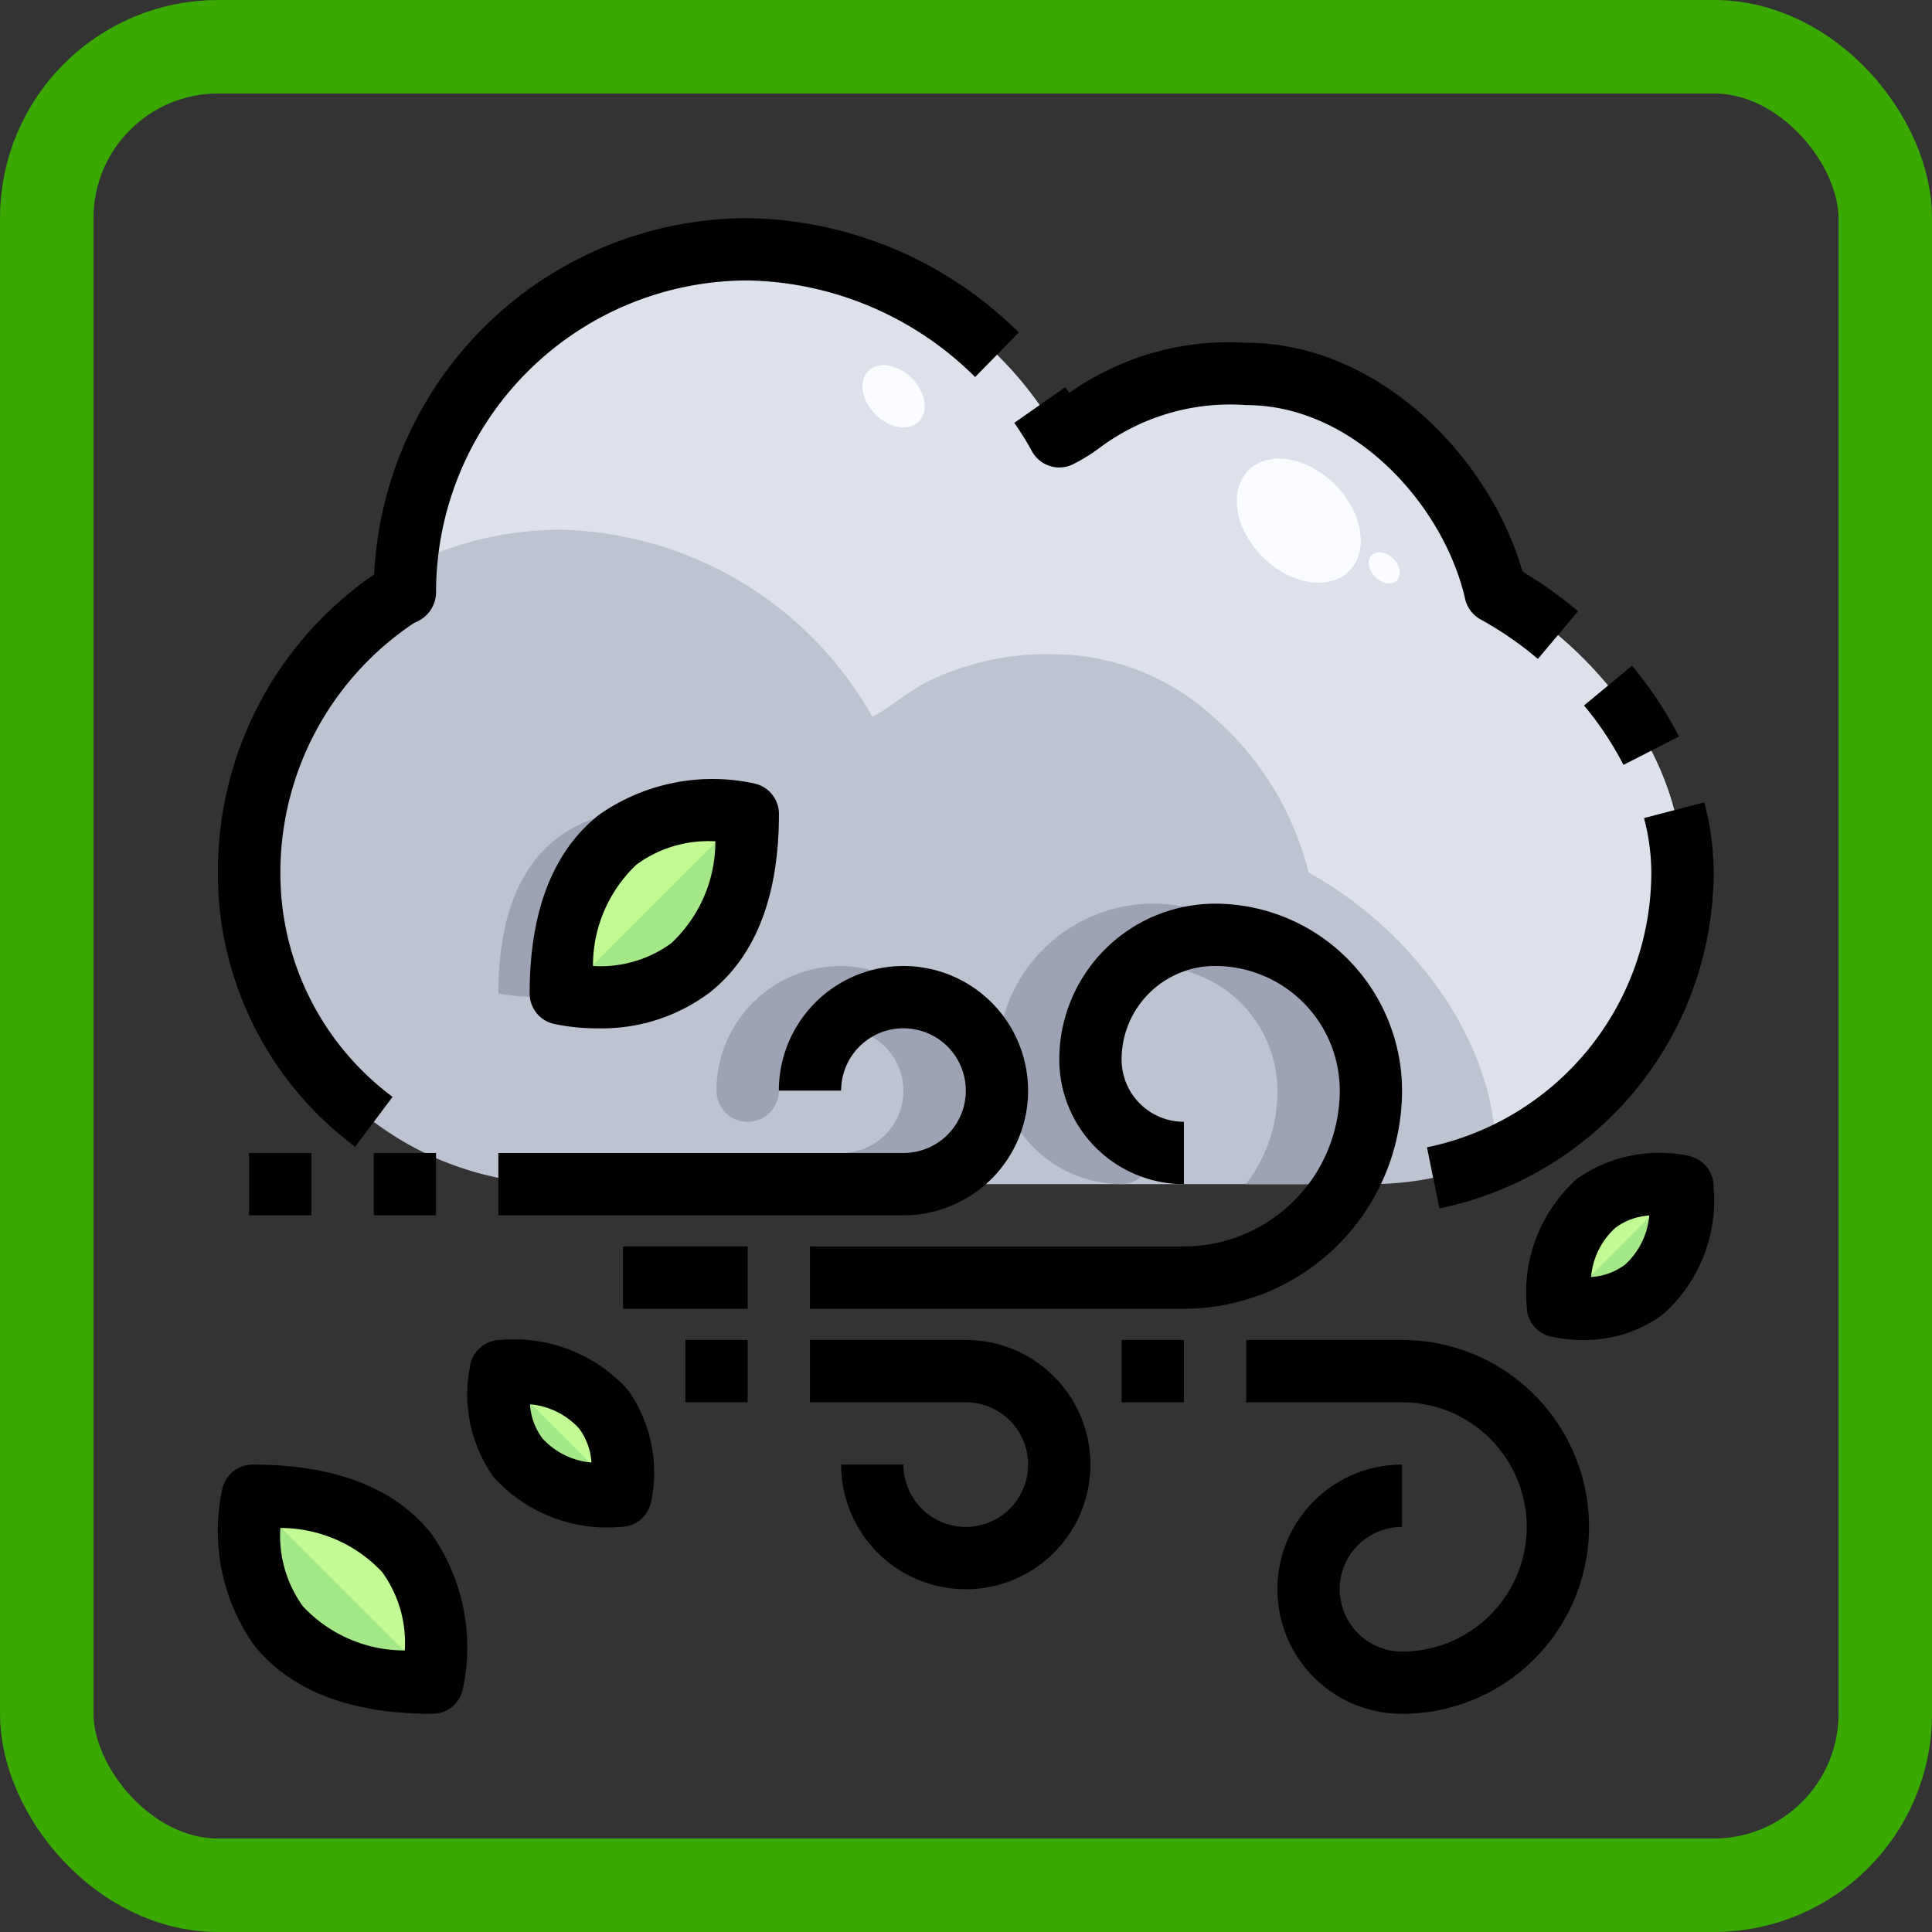 <svg xmlns="http://www.w3.org/2000/svg" width="62" height="62" viewBox="0 0 62 62">
  <rect x="0" y="0" width="62" height="62" fill="#333333" stroke="none"/>
  <g id="Grupo_984397" data-name="Grupo 984397" transform="translate(-244 -5274)">
    <g id="Grupo_983967" data-name="Grupo 983967" transform="translate(0 -5149)">
      <g id="Rectángulo_340676" data-name="Rectángulo 340676" transform="translate(244 10423)" fill="none" stroke="#39a900" stroke-width="3">
        <rect width="62" height="62" rx="7" stroke="none"/>
        <rect x="1.5" y="1.5" width="59" height="59" rx="5.5" fill="none"/>
      </g>
    </g>
    <g id="_15-wind" data-name="15-wind" transform="translate(250.781 5281)">
      <path id="Trazado_728829" data-name="Trazado 728829" d="M6.212,12h0a11,11,0,0,1,11-11,11.784,11.784,0,0,1,10,6c1.017-.469,2-2,6-2,3.807,0,7.192,3.437,8,7,3.1,1.7,6,5.215,6,9a10,10,0,0,1-10,10h-26a10,10,0,0,1-10-10,10.537,10.537,0,0,1,5-9Z" fill="#bec3d2"/>
      <path id="Trazado_728830" data-name="Trazado 728830" d="M47.212,21c0-3.78-2.9-7.3-6-9a9.69,9.69,0,0,0-3.03-4.97A7.626,7.626,0,0,0,33.212,5a8.821,8.821,0,0,0-4.18.85c-.83.43-1.32.92-1.82,1.15a11.784,11.784,0,0,0-10-6A10.986,10.986,0,0,0,6.253,11.191,10.94,10.94,0,0,1,11.212,10a11.784,11.784,0,0,1,10,6c.5-.23.99-.72,1.82-1.15a8.821,8.821,0,0,1,4.18-.85,7.626,7.626,0,0,1,4.97,2.03A9.69,9.69,0,0,1,35.212,21c3.1,1.7,6,5.22,6,9,0,.056-.007.11-.008.165A10,10,0,0,0,47.212,21Z" fill="#dce1eb"/>
      <ellipse id="Elipse_5928" data-name="Elipse 5928" cx="1.642" cy="2.286" rx="1.642" ry="2.286" transform="translate(32.121 9.254) rotate(-45)" fill="#fafcff"/>
      <ellipse id="Elipse_5929" data-name="Elipse 5929" cx="0.825" cy="1.148" rx="0.825" ry="1.148" transform="translate(20.5 5.488) rotate(-45)" fill="#fafcff"/>
      <ellipse id="Elipse_5930" data-name="Elipse 5930" cx="0.413" cy="0.574" rx="0.413" ry="0.574" transform="translate(36.943 11.109) rotate(-45)" fill="#fafcff"/>
      <path id="Trazado_728831" data-name="Trazado 728831" d="M9.292,37c4.8,0,3.84,4,3.84,4C8.332,41,9.292,37,9.292,37Z" fill="#a5e887"/>
      <path id="Trazado_728832" data-name="Trazado 728832" d="M1.332,41c7.2,0,5.76,6,5.76,6-7.2,0-5.76-6-5.76-6Z" fill="#a5e887"/>
      <path id="Trazado_728833" data-name="Trazado 728833" d="M43.212,34.92c0-4.8,4-3.84,4-3.84C47.212,35.88,43.212,34.92,43.212,34.92Z" fill="#a5e887"/>
      <path id="Trazado_728834" data-name="Trazado 728834" d="M11.212,24.88c0-7.2,6-5.76,6-5.76C17.212,26.32,11.212,24.88,11.212,24.88Z" fill="#a5e887"/>
      <path id="Trazado_728835" data-name="Trazado 728835" d="M11.212,24.88s.04.009.1.02l5.8-5.8C16.358,18.955,11.212,18.207,11.212,24.88Z" fill="#c2fa93"/>
      <path id="Trazado_728836" data-name="Trazado 728836" d="M43.212,34.92l.067.013,3.866-3.866c-.5-.1-3.933-.6-3.933,3.853Z" fill="#c2fa93"/>
      <path id="Trazado_728837" data-name="Trazado 728837" d="M9.292,37s-.006.027-.013.067l3.866,3.866c.1-.5.6-3.933-3.853-3.933Z" fill="#c2fa93"/>
      <path id="Trazado_728838" data-name="Trazado 728838" d="M1.332,41s-.009.04-.02.1l5.8,5.8c.145-.754.893-5.9-5.78-5.9Z" fill="#c2fa93"/>
      <g id="Grupo_984567" data-name="Grupo 984567">
        <path id="Trazado_728839" data-name="Trazado 728839" d="M20.212,24a4,4,0,0,0-4,4,1,1,0,0,0,2,0,4,4,0,0,1,3-3.858,3.933,3.933,0,0,0-1-.142Z" fill="#9da3b5"/>
        <path id="Trazado_728840" data-name="Trazado 728840" d="M22.212,26a1.978,1.978,0,0,0-1,.278,1.994,1.994,0,0,1-1,3.722h2a2,2,0,0,0,0-4Z" fill="#9da3b5"/>
        <path id="Trazado_728841" data-name="Trazado 728841" d="M27.212,27a3,3,0,0,1,.061-.6,4.992,4.992,0,0,1,3.981-4.3,5.965,5.965,0,0,0-1.042-.1,4.992,4.992,0,0,0-4.788,3.639,3.859,3.859,0,0,1,.545,3.685A3.99,3.99,0,0,0,29.212,31a.99.99,0,0,0,.647-.252A3.993,3.993,0,0,1,27.212,27Z" fill="#9da3b5"/>
        <path id="Trazado_728842" data-name="Trazado 728842" d="M36.212,28a4,4,0,0,0-4-4,2.971,2.971,0,0,0-.932.163A3.994,3.994,0,0,1,34.212,28,4.826,4.826,0,0,1,33.2,31h2a4.826,4.826,0,0,0,1.009-3Z" fill="#9da3b5"/>
        <path id="Trazado_728843" data-name="Trazado 728843" d="M9.212,24.88a6.112,6.112,0,0,0,2.161.031c-.1-.017-.161-.031-.161-.031,0-4.282,2.119-5.5,3.839-5.791C14.131,18.925,9.212,18.351,9.212,24.88Z" fill="#9da3b5"/>
      </g>
      <path id="Trazado_728844" data-name="Trazado 728844" d="M46.212,21a9.022,9.022,0,0,1-7.2,8.819l.4,1.961A11.03,11.03,0,0,0,48.212,21a8.922,8.922,0,0,0-.3-2.253l-1.935.506A6.917,6.917,0,0,1,46.212,21Z"/>
      <path id="Trazado_728845" data-name="Trazado 728845" d="M47.1,16.635a12.475,12.475,0,0,0-1.508-2.272l-1.54,1.277a10.446,10.446,0,0,1,1.267,1.906Z"/>
      <path id="Trazado_728846" data-name="Trazado 728846" d="M26.334,7.479a1,1,0,0,0,1.3.429,5.624,5.624,0,0,0,.889-.549A7,7,0,0,1,33.212,6c3.467,0,6.346,3.229,7.025,6.221a1,1,0,0,0,.494.656,11.227,11.227,0,0,1,1.84,1.268l1.289-1.529a13.361,13.361,0,0,0-1.784-1.274C41.052,7.73,37.493,4,33.212,4a8.868,8.868,0,0,0-5.678,1.607l-.128-.186L25.769,6.57A9.535,9.535,0,0,1,26.334,7.479Z"/>
      <path id="Trazado_728847" data-name="Trazado 728847" d="M4.617,29.8l1.2-1.6a8.933,8.933,0,0,1-3.6-7.2,9.619,9.619,0,0,1,4.305-8.018A1.046,1.046,0,0,0,7.212,12a10.011,10.011,0,0,1,10-10,10.606,10.606,0,0,1,7.3,3.1l1.4-1.43A12.618,12.618,0,0,0,17.212,0,12.017,12.017,0,0,0,5.226,11.434,11.546,11.546,0,0,0,.212,21a10.913,10.913,0,0,0,4.405,8.8Z"/>
      <path id="Trazado_728848" data-name="Trazado 728848" d="M12.4,26a5.759,5.759,0,0,0,3.59-1.146c1.477-1.164,2.226-3.094,2.226-5.734a1,1,0,0,0-.767-.972,6.341,6.341,0,0,0-5.007,1c-1.477,1.165-2.226,3.094-2.226,5.735a1,1,0,0,0,.767.972A6.49,6.49,0,0,0,12.4,26Zm1.269-5.271A3.882,3.882,0,0,1,16.176,20a4.464,4.464,0,0,1-1.417,3.27,3.851,3.851,0,0,1-2.511.73,4.46,4.46,0,0,1,1.417-3.273Z"/>
      <path id="Trazado_728849" data-name="Trazado 728849" d="M1.33,40a1,1,0,0,0-.973.767,6.35,6.35,0,0,0,1,5.007C2.524,47.251,4.454,48,7.094,48a1,1,0,0,0,.972-.767,6.343,6.343,0,0,0-1-5.007C5.9,40.749,3.971,40,1.33,40Zm1.609,4.547a3.869,3.869,0,0,1-.724-2.512,4.468,4.468,0,0,1,3.27,1.418,3.867,3.867,0,0,1,.724,2.512,4.468,4.468,0,0,1-3.27-1.418Z"/>
      <path id="Trazado_728850" data-name="Trazado 728850" d="M9.291,36a1,1,0,0,0-.973.767,4.59,4.59,0,0,0,.731,3.622A4.907,4.907,0,0,0,13.134,42a1,1,0,0,0,.972-.767,4.59,4.59,0,0,0-.731-3.622A4.906,4.906,0,0,0,9.291,36Zm1.336,3.16a2.032,2.032,0,0,1-.4-1.094,2.4,2.4,0,0,1,1.573.774,2.041,2.041,0,0,1,.4,1.094,2.408,2.408,0,0,1-1.573-.774Z"/>
      <path id="Trazado_728851" data-name="Trazado 728851" d="M47.445,30.1a4.6,4.6,0,0,0-3.622.731,4.91,4.91,0,0,0-1.611,4.086,1,1,0,0,0,.767.973A4.81,4.81,0,0,0,44,36a4.18,4.18,0,0,0,2.6-.833,4.91,4.91,0,0,0,1.611-4.086,1,1,0,0,0-.766-.976Zm-2.073,3.481a2.022,2.022,0,0,1-1.094.4,2.41,2.41,0,0,1,.774-1.574,2.022,2.022,0,0,1,1.094-.4,2.415,2.415,0,0,1-.774,1.574Z"/>
      <path id="Trazado_728852" data-name="Trazado 728852" d="M5.212,30h2v2h-2Z"/>
      <path id="Trazado_728853" data-name="Trazado 728853" d="M9.212,32h13a4,4,0,1,0-4-4h2a2,2,0,1,1,2,2h-13Z"/>
      <path id="Trazado_728854" data-name="Trazado 728854" d="M15.212,36h2v2h-2Z"/>
      <path id="Trazado_728855" data-name="Trazado 728855" d="M24.212,36h-5v2h5a2,2,0,1,1-2,2h-2a4,4,0,1,0,4-4Z"/>
      <path id="Trazado_728856" data-name="Trazado 728856" d="M29.212,36h2v2h-2Z"/>
      <path id="Trazado_728857" data-name="Trazado 728857" d="M38.212,36h-5v2h5a4,4,0,0,1,0,8,2,2,0,0,1,0-4V40a4,4,0,0,0,0,8,6,6,0,0,0,0-12Z"/>
      <path id="Trazado_728858" data-name="Trazado 728858" d="M13.212,33h4v2h-4Z"/>
      <path id="Trazado_728859" data-name="Trazado 728859" d="M38.212,28a6.006,6.006,0,0,0-6-6,5.006,5.006,0,0,0-5,5,4,4,0,0,0,4,4V29a2,2,0,0,1-2-2,3,3,0,0,1,3-3,4,4,0,0,1,4,4,5.006,5.006,0,0,1-5,5h-12v2h12A7.008,7.008,0,0,0,38.212,28Z"/>
      <path id="Trazado_728860" data-name="Trazado 728860" d="M1.212,30h2v2h-2Z"/>
    </g>
  </g>
</svg>

